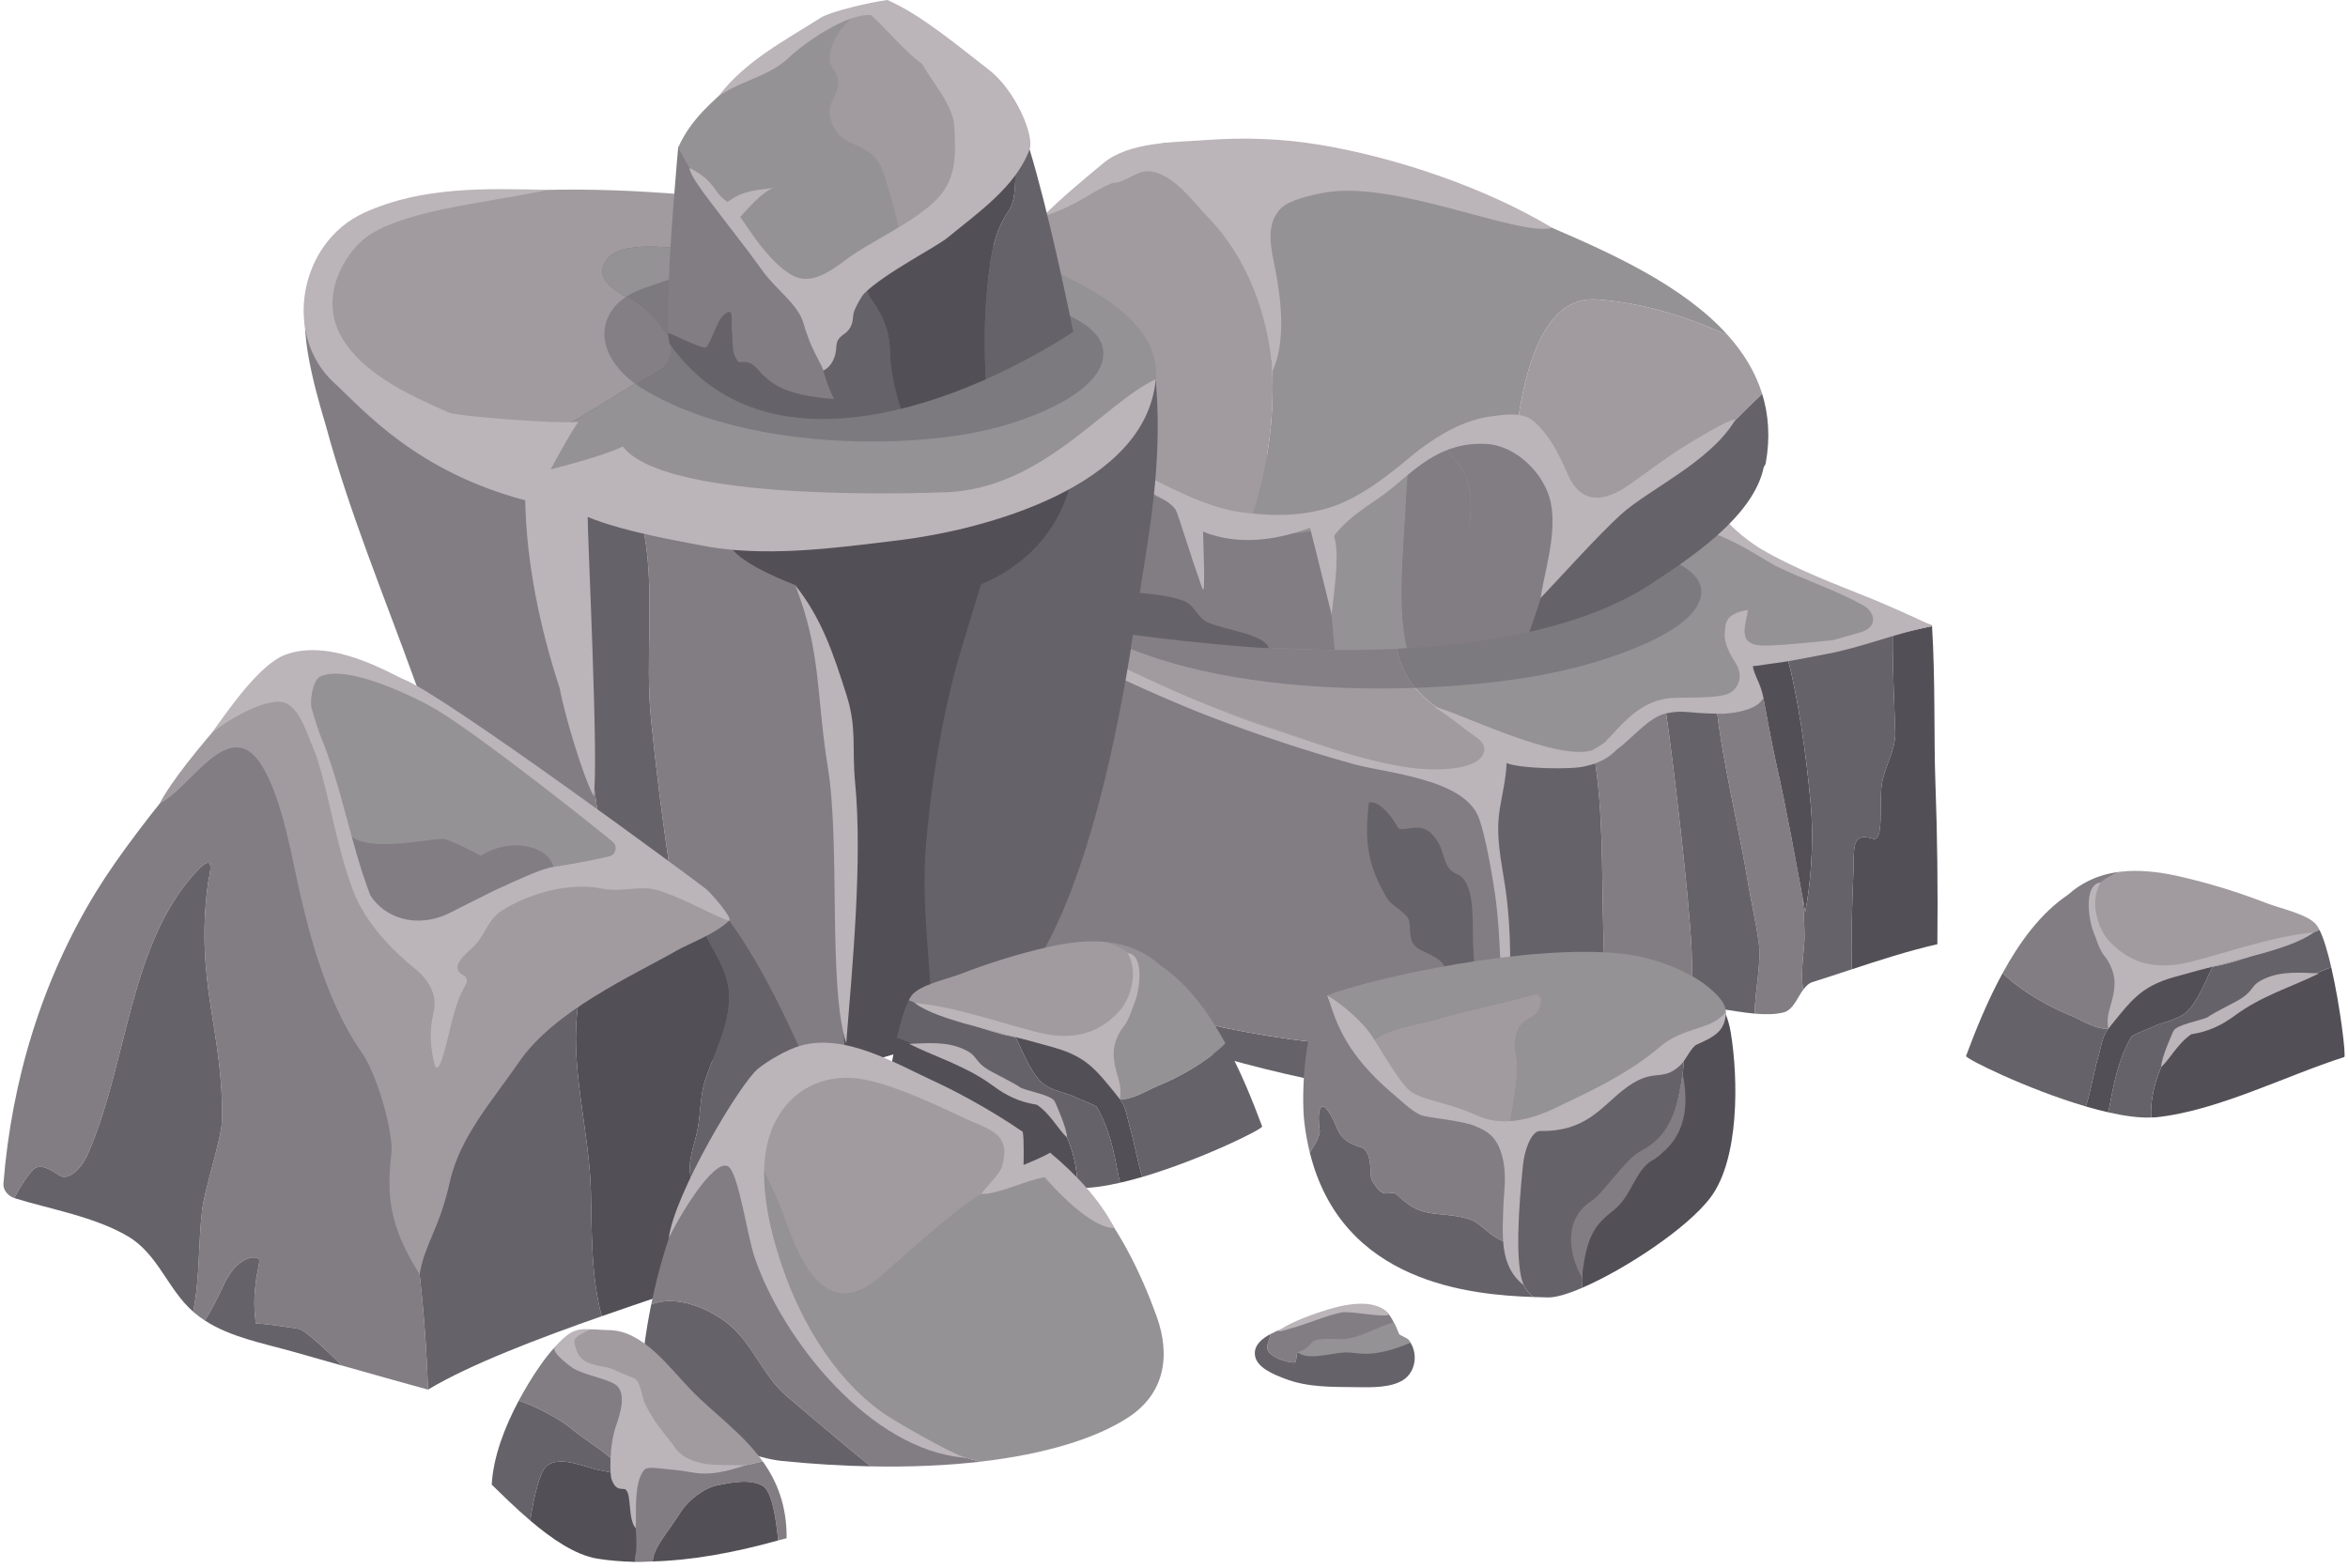 <svg width="259" height="173" viewBox="0 0 259 173" fill="none" xmlns="http://www.w3.org/2000/svg">
<path d="M186.599 104.961C186.38 99.329 184.52 83.629 183.762 78.558C182.754 78.677 181.935 79.001 180.819 79.839C178.996 81.207 177.714 82.683 175.838 83.336C176.858 89.5 176.679 96.079 176.843 102.301C176.96 106.777 177.087 111.252 177.21 115.727C180.211 114.296 184.795 111.301 186.538 111.116C186.628 109.025 186.671 106.856 186.599 104.961Z" fill="#827D83"/>
<path d="M199.051 103.31C199.03 101.93 198.959 100.562 198.866 99.199C197.979 94.372 196.91 88.503 195.958 84.383C195.475 82.296 194.546 77.188 194.511 77.016C194.511 77.016 194.25 76.722 193.874 76.296C192.279 77.195 190.875 77.793 189.354 78.135C189.992 84.013 192.036 92.476 192.803 97.307C193.163 99.573 193.722 101.823 194.012 104.098C194.291 106.291 193.574 109.476 193.547 111.843C194.694 111.946 195.795 111.952 196.759 111.702C197.787 111.432 198.231 110.122 198.906 109.204C198.54 107.27 199.071 104.618 199.051 103.31Z" fill="#827D83"/>
<path d="M195.958 84.383C197.004 88.914 198.196 95.578 199.128 100.622C199.634 98.091 200.128 93.402 199.758 89.028C199.256 83.098 198.236 76.487 197.212 72.771C195.508 73.116 194.135 73.326 193.319 73.291C193.354 74.783 192.934 75.615 194.032 76.21L193.874 76.296C194.25 76.722 194.511 77.016 194.511 77.016C194.546 77.188 195.475 82.296 195.958 84.383Z" fill="#534F56"/>
<path d="M194.012 104.097C193.722 101.823 193.163 99.573 192.803 97.307C192.036 92.476 189.992 84.013 189.354 78.135C188.219 78.389 187.019 78.509 185.612 78.493C184.89 78.484 184.3 78.493 183.762 78.557C184.52 83.629 186.38 99.329 186.599 104.961C186.671 106.856 186.628 109.025 186.538 111.116L186.64 111.1C188.695 111 191.223 111.633 193.547 111.843C193.574 109.476 194.291 106.291 194.012 104.097Z" fill="#656269"/>
<path d="M175.838 83.336C175.074 83.603 174.22 83.747 173.178 83.671C170.846 83.5 165.791 82.495 165.815 82.594C166.196 84.212 165.97 85.49 164.548 85.926C164.072 86.071 163.462 86.127 162.794 86.148C164.758 93.524 165.606 101.195 165.936 108.82C166.043 111.287 166.099 113.754 166.126 116.223C166.14 117.558 165.847 119.344 166.127 120.775C166.258 120.731 166.386 120.691 166.518 120.642C168.43 119.912 170.01 116.956 170.01 116.956C170.01 116.956 173.238 117.288 176.12 116.203C176.448 116.079 176.818 115.915 177.21 115.727C177.087 111.252 176.96 106.778 176.843 102.302C176.679 96.079 176.858 89.5 175.838 83.336Z" fill="#656269"/>
<path d="M204.427 96.591C204.563 93.624 204.12 91.783 206.586 92.541C207.824 92.923 207.28 88.92 207.552 86.696C207.794 84.719 209.122 82.808 209.058 80.82C208.942 77.228 208.755 73.647 208.779 70.053C204.612 71.031 200.339 72.136 197.212 72.771C198.236 76.487 199.256 83.097 199.758 89.028C200.128 93.401 199.634 98.091 199.128 100.621C199.043 100.164 198.955 99.68 198.866 99.199C198.959 100.561 199.03 101.929 199.051 103.309C199.071 104.617 198.54 107.269 198.906 109.204C199.19 108.817 199.511 108.493 199.94 108.359C201.379 107.905 202.816 107.429 204.259 106.955C204.194 103.644 204.291 99.577 204.427 96.591Z" fill="#656269"/>
<path d="M213.484 86.256C213.312 81.64 213.491 75.059 213.116 69.087C211.722 69.375 210.256 69.706 208.779 70.053C208.755 73.647 208.942 77.228 209.058 80.82C209.122 82.808 207.794 84.719 207.552 86.696C207.28 88.92 207.824 92.923 206.586 92.541C204.12 91.783 204.563 93.624 204.427 96.591C204.291 99.578 204.194 103.644 204.259 106.955C207.355 105.935 210.475 104.924 213.704 104.183C213.767 98.206 213.707 92.23 213.484 86.256Z" fill="#534F56"/>
<path d="M193.319 73.291C196.164 73.411 205.646 70.627 213.116 69.087L213.111 68.991C207.406 66.931 201.824 64.549 196.41 61.812C194.594 60.893 192.436 59.979 190.807 58.603C187.664 59.032 184.554 57.463 181.719 56.172C178.814 54.848 175.542 53.368 172.479 55.152C170.479 56.316 169.131 58.232 166.954 59.144C164.199 60.299 161.112 60.005 158.532 61.681C156.351 63.099 154.768 65.441 154.186 67.971C153.043 72.932 156.164 77.328 160.494 79.084C161.41 79.031 164.732 82.117 165.894 84.531C166.026 83.984 165.988 83.327 165.815 82.593C165.791 82.495 170.844 83.5 173.178 83.671C176.783 83.933 178.254 81.764 180.819 79.839C182.53 78.553 183.535 78.468 185.612 78.493C188.97 78.533 191.171 77.845 194.032 76.209C192.934 75.615 193.354 74.783 193.319 73.291Z" fill="#949294"/>
<path d="M160.494 79.084C156.164 77.328 153.043 72.932 154.186 67.971C154.768 65.441 156.351 63.099 158.532 61.681C161.112 60.005 164.199 60.299 166.954 59.144C169.131 58.232 170.479 56.316 172.479 55.152C175.542 53.368 178.814 54.848 181.719 56.172C184.554 57.463 187.664 59.032 190.807 58.603C190.347 58.215 189.922 57.797 189.567 57.325C187.715 54.86 190.099 52.339 189.062 49.791C187.81 46.715 183.496 46.767 180.766 46.803C174.375 46.885 167.98 47.213 161.608 47.704C149.256 48.655 136.958 50.316 124.797 52.683C118.858 53.839 112.923 55.112 107.069 56.645C104.447 57.333 102.224 58.257 100.739 60.063C99.686 64.133 108.661 67.653 111.348 68.997C115.71 71.18 120.238 73.047 124.797 74.773C133.271 77.98 149.143 83.505 157.778 86.239C158.73 86.108 159.854 86.128 160.95 86.148C162.327 86.172 163.659 86.197 164.548 85.925C165.326 85.687 165.735 85.191 165.894 84.531C164.732 82.117 161.41 79.031 160.494 79.084Z" fill="#A19BA0"/>
<path d="M158.932 114.712C158.53 113.405 157.955 112.32 156.6 111.819C156.448 111.763 156.291 111.72 156.132 111.685C156.027 114.671 155.947 117.656 155.894 120.64C158.772 120.723 161.042 121.345 163.375 121.256C161.015 119.629 159.8 117.529 158.932 114.712Z" fill="#656269"/>
<path d="M155.818 120.641L155.894 120.64C155.947 117.656 156.027 114.671 156.132 111.685C154.915 111.417 153.539 111.757 152.487 112.355C151.835 112.724 151.331 113.213 150.838 113.772C149.568 115.212 148.731 115.369 146.846 115.191C140.643 114.603 134.479 113.456 128.467 111.827C125.507 111.024 122.572 110.115 119.686 109.072C116.802 108.031 113.78 106.779 112.443 103.808C112.18 103.223 111.987 100.621 111.353 102.796C110.248 106.584 108.054 106.607 105.52 106.212C104.694 106.083 103.866 105.993 103.036 105.919C109.573 108.289 118.137 111.336 123.582 113.207C132.3 116.201 146.528 120.343 155.818 120.641Z" fill="#656269"/>
<path d="M166.126 116.223C166.099 113.753 166.043 111.287 165.936 108.82C165.606 101.195 164.758 93.524 162.794 86.148C161.219 86.197 159.286 86.032 157.778 86.239C149.143 83.505 133.271 77.98 124.797 74.773C120.949 73.316 117.129 71.745 113.406 69.983C113.205 70.533 113.106 71.055 113.275 71.447C113.702 72.437 113.938 74.443 114.655 75.109C115.158 75.576 115.144 76.616 114.388 76.164C113.479 75.704 113.029 76.3 112.758 77.163C112.368 78.404 111.33 79.32 110.556 80.412C108.999 82.612 108.675 84.744 108.41 87.376C107.983 91.611 106.085 95.272 104.087 98.964C103.876 99.353 103.343 99.215 103.209 98.849C101.934 95.373 101.207 91.556 101.513 87.901C102.069 81.283 100.347 75.98 100.355 75.561C100.358 75.353 100.671 75.304 100.721 75.512L100.799 75.868C102.298 72.581 103.946 69.379 105.733 66.233L105.745 66.213C102.83 64.548 100.135 62.397 100.739 60.063C100.054 60.895 99.511 61.897 99.184 63.183C97.541 69.645 97.067 76.617 96.091 83.213C95.362 88.151 94.462 97.495 93.903 102.476C93.557 102.44 97.595 103.945 103.036 105.919C103.866 105.993 104.694 106.083 105.52 106.212C108.054 106.607 110.248 106.584 111.353 102.796C111.987 100.621 112.18 103.223 112.443 103.808C113.78 106.779 116.802 108.031 119.686 109.072C122.572 110.115 125.507 111.024 128.467 111.827C134.479 113.456 140.643 114.603 146.846 115.191C148.731 115.369 149.568 115.212 150.838 113.772C151.331 113.213 151.835 112.724 152.487 112.355C153.539 111.757 154.915 111.417 156.132 111.685C156.291 111.72 156.448 111.763 156.6 111.819C157.955 112.32 158.53 113.405 158.932 114.712C159.8 117.529 161.015 119.629 163.375 121.256C164.271 121.223 165.175 121.092 166.127 120.775C165.847 119.344 166.14 117.557 166.126 116.223Z" fill="#827D83"/>
<path d="M100.355 75.561C100.347 75.98 102.069 81.283 101.513 87.901C101.207 91.556 101.934 95.373 103.209 98.849C103.343 99.215 103.877 99.353 104.087 98.964C106.085 95.272 107.983 91.611 108.41 87.376C108.675 84.744 108.999 82.612 110.556 80.412C111.33 79.32 112.368 78.404 112.758 77.163C113.029 76.3 113.479 75.704 114.388 76.164C115.144 76.616 115.158 75.576 114.655 75.109C113.938 74.443 113.703 72.437 113.275 71.447C113.106 71.055 113.205 70.533 113.406 69.983C112.719 69.657 112.028 69.337 111.348 68.997C110.202 68.424 107.913 67.452 105.745 66.213L105.733 66.233C103.946 69.379 100.358 75.353 100.355 75.561Z" fill="#656269"/>
<path d="M206.571 66.112C202.414 64.435 198.131 62.844 194.283 60.592C193.268 59.999 190.631 58.091 189.966 56.7C189.488 55.703 189.411 54.829 189.583 53.723C189.832 52.119 189.899 50.328 189.062 49.791C189.343 51.95 187.078 54.951 186.398 56.204C186.144 56.672 186.288 57.731 189.71 59.113C192.224 60.129 194.958 61.976 195.766 62.385C199.059 64.051 202.454 65.036 205.663 66.885C206.628 67.441 207.482 69.22 204.936 69.858C204.548 69.955 202.49 70.576 202.095 70.643C199.692 70.875 197.292 71.149 194.907 71.232C191.418 71.352 192.572 69.087 192.819 67.297C190.228 67.717 190.33 68.805 190.251 69.94C190.178 70.991 190.812 72.151 191.464 73.193C192.436 74.749 191.592 76.113 190.703 76.516C189.354 77.127 185.492 76.912 184.25 77.025C181.207 77.301 179.308 79.463 177.799 81.084C177.538 81.343 177.287 81.613 177.043 81.897C176.594 82.227 176.126 82.517 175.643 82.775C171.663 84.087 160.302 78.3 158.162 77.976C159.86 78.996 161.322 80.3 162.794 81.305C164.235 82.289 163.656 83.217 163.407 83.529C162.07 85.201 157.336 84.983 155.398 84.693C149.867 83.869 144.612 81.827 139.292 80.056C128.783 76.56 119.234 71.183 109.157 66.516C108.042 66 104.831 63.845 104.243 63.076C103.001 61.452 103.955 58.517 106.005 56.947C105.133 57.023 103.548 57.653 103.114 57.883C102.107 58.413 100.654 59.656 100.535 60.323C100.332 61.46 101.164 62.844 101.955 63.687C102.09 63.829 102.456 64.225 102.702 64.548C103.219 65.22 103.17 66.336 103.065 66.993C102.662 69.508 102.234 70.076 101.367 72.609C101.053 73.524 100.355 75.561 100.355 75.561C103.381 73.388 105.278 70.099 106.015 67.939C106.09 67.719 106.445 66.869 107.05 67.129C110.874 68.769 125.39 75.992 133.491 79.08C138.672 81.055 143.931 82.816 149.274 84.303C152.964 85.329 161.49 85.896 163.126 90.24C163.864 92.199 164.604 96.568 164.904 98.613C165.64 103.629 165.403 109.184 166.096 114.187C166.722 109.204 166.798 102.907 166.022 97.764C165.564 94.739 164.96 92.301 165.439 89.232C165.666 87.769 166.127 85.959 166.19 84.191C167.462 84.808 173.587 84.975 174.974 84.515C176.255 84.248 177.426 83.669 178.367 82.685C180.06 81.487 181.84 79.131 183.786 78.719C185.271 78.405 185.942 78.556 187.35 78.667C187.819 78.704 189.746 78.779 190.158 78.753C191.732 78.655 193.89 78.237 194.511 77.016C194.304 75.548 193.35 74.24 193.37 73.492C193.999 73.476 194.512 73.331 195.832 73.169C197.55 72.96 199.958 72.443 201.447 72.169C205.306 71.46 209.263 69.828 213.116 69.087C211.583 68.219 207.024 66.295 206.571 66.112Z" fill="#BBB4B8"/>
<path d="M162.478 103.395C162.431 101.361 162.651 97.229 160.72 96.455C158.819 95.693 159.68 93.521 157.731 91.836C156.372 90.659 154.599 91.96 154.199 91.292C153.203 89.628 152.052 88.348 150.998 88.551C150.495 92.795 150.824 95.521 153.059 99.196C153.435 99.813 154.903 100.643 155.286 101.256C155.846 102.153 155.014 103.973 156.648 104.789C158.675 105.8 159.544 105.975 159.635 108.14C159.739 110.652 160.178 114.187 162.794 114.187C163.232 114.187 161.899 111.685 162.332 109.204C162.803 106.515 162.539 106.116 162.478 103.395Z" fill="#656269"/>
<path d="M156.12 75.899C154.774 74.265 153.947 72.237 153.948 70.024C153.948 69.355 154.024 68.668 154.186 67.971C154.768 65.441 156.351 63.099 158.532 61.681C161.112 60.005 164.199 60.299 166.954 59.144C167.282 59.007 167.591 58.847 167.886 58.671C168.896 58.757 170.011 58.86 171.183 58.988C170.943 61.593 170.167 64.213 169.947 65.98C171.5 64.335 173.818 61.791 175.919 59.613C182.552 60.675 188.954 62.629 187.446 66.38C186.182 69.523 179.9 71.839 176.239 72.968C170.794 74.647 164.814 75.413 158.998 75.763C158.056 75.82 157.095 75.865 156.12 75.899Z" fill="#7D7A7F"/>
<path d="M152.21 75.967C142.85 75.967 132.66 74.802 124.746 71.607C124.849 70.974 124.943 70.384 125.028 69.843C127.36 70.239 129.75 70.513 132.123 70.792C134.979 71.127 140.575 71.665 147.234 71.718C147.126 70.409 147.006 69.103 146.88 67.796C147.358 63.943 147.711 60.872 147.155 59.139C147.674 58.424 148.322 57.783 149.01 57.202C154.082 57.431 159.082 57.915 163.703 58.336C164.544 58.413 166.039 58.512 167.886 58.671C167.591 58.847 167.282 59.007 166.954 59.144C164.199 60.299 161.112 60.005 158.532 61.681C156.351 63.099 154.768 65.442 154.186 67.971C154.024 68.668 153.948 69.355 153.948 70.024C153.947 72.237 154.774 74.266 156.12 75.899C154.839 75.943 153.534 75.967 152.21 75.967ZM142.679 58.837C143.299 58.661 143.91 58.46 144.507 58.237C144.538 58.355 144.568 58.479 144.602 58.611C143.991 58.727 143.352 58.803 142.679 58.837Z" fill="#847F85"/>
<path d="M167.312 47.438C168.956 48.425 169.966 50.163 171.166 51.938C177.984 62.026 188.144 49.292 194.382 43.465C193.63 41.028 192.284 38.875 190.558 36.952C185.982 34.935 181.251 33.4 176.102 33.038C170.236 32.623 168.118 40.853 167.312 47.438Z" fill="#A19BA0"/>
<path d="M140.115 37.96C139.496 32.388 137.879 26.337 134.08 22.051C131.248 18.855 127.769 17.728 124.069 17.617C117.668 21.128 109.136 28.5 104.209 34.237C103.228 35.38 102.633 36.694 102.313 38.095C109.723 44.18 117.503 49.685 126.095 54.035C129.714 55.868 133.572 57.602 137.596 58.4C139.972 51.91 140.884 44.896 140.115 37.96Z" fill="#A19BA0"/>
<path d="M171.226 25.143C157.684 19.296 143.283 14.955 128.387 15.791C127.142 16.099 125.671 16.74 124.069 17.618C127.769 17.728 131.248 18.855 134.08 22.051C137.879 26.338 139.496 32.388 140.115 37.96C140.884 44.896 139.972 51.91 137.596 58.4C138.735 58.626 139.887 58.782 141.052 58.838C147.526 59.151 151.056 55.896 155.199 51.468C157.651 48.847 160.859 46.32 164.686 46.624C165.734 46.707 166.584 47 167.312 47.438C168.118 40.854 170.236 32.623 176.102 33.038C181.251 33.4 185.982 34.935 190.558 36.952C185.643 31.48 177.616 27.903 171.226 25.143Z" fill="#949294"/>
<path d="M145.739 58.344C144.344 58.736 142.81 58.923 141.052 58.837C135.774 58.581 130.739 56.387 126.095 54.035C117.502 49.685 109.723 44.18 102.313 38.095C101.601 41.22 102.267 44.783 103.108 47.865C104.211 51.903 105.484 55.995 107.602 59.632C112.833 68.612 122.617 69.676 132.123 70.792C134.979 71.127 140.575 71.665 147.234 71.718C147.047 69.459 146.823 67.2 146.603 64.945C146.402 62.895 146.58 60.283 145.739 58.344Z" fill="#827D83"/>
<path d="M154.967 57.344C155.062 55.396 155.146 53.335 155.368 51.291L155.199 51.468C152.18 54.695 149.482 57.289 145.739 58.344C146.58 60.283 146.402 62.895 146.603 64.945C146.823 67.2 147.047 69.459 147.234 71.718C149.768 71.738 152.46 71.681 155.211 71.522L155.163 71.335C154.198 66.892 154.75 61.839 154.967 57.344Z" fill="#949294"/>
<path d="M194.382 43.465C188.858 48.625 180.259 59.191 173.627 54.535C173.214 55.767 172.807 57 172.392 58.231C171.126 61.996 170.051 65.945 168.686 69.724C173.728 68.585 178.474 66.865 182.322 64.3C186.242 61.687 193.426 57.065 194.551 51.548C194.666 51.401 194.75 51.237 194.78 51.063C195.278 48.259 195.083 45.741 194.382 43.465Z" fill="#656269"/>
<path d="M161.788 61.54C161.888 59.446 162.327 57.24 162.219 55.156C162.074 52.304 160.976 51.228 159.428 49.505L159.35 49.527C158.699 49.714 158.3 49.157 158.354 48.645C157.266 49.42 156.268 50.346 155.368 51.291C155.146 53.335 155.062 55.396 154.967 57.344C154.75 61.839 154.198 66.892 155.163 71.335L155.211 71.522C157.282 71.401 159.387 71.216 161.488 70.956C161.088 67.966 161.663 64.218 161.788 61.54Z" fill="#827D83"/>
<path d="M170.923 53.767C171.475 55.311 171.922 57.017 172.214 58.785C172.274 58.601 172.331 58.413 172.392 58.231C172.807 57 173.214 55.767 173.627 54.535C172.771 53.933 171.946 53.091 171.166 51.937C169.435 49.377 168.106 46.895 164.686 46.624C163.019 46.492 161.471 46.899 160.051 47.615C165.292 46.219 168.943 48.236 170.923 53.767Z" fill="#827D83"/>
<path d="M172.214 58.785C171.922 57.017 171.475 55.311 170.923 53.767C168.943 48.236 165.292 46.219 160.051 47.615C159.463 47.911 158.898 48.259 158.354 48.645C158.3 49.157 158.699 49.713 159.35 49.527L159.428 49.505C160.976 51.228 162.074 52.304 162.219 55.156C162.327 57.24 161.888 59.445 161.788 61.54C161.663 64.217 161.088 67.965 161.488 70.956C163.911 70.656 166.33 70.256 168.686 69.724C169.984 66.129 171.026 62.384 172.214 58.785Z" fill="#827D83"/>
<path d="M183.731 50.628C182.319 51.581 180.972 52.624 179.57 53.588C177.235 55.192 174.774 55.719 173.247 52.98C172.76 52.107 171.414 48.2 169.004 46.353C167.839 45.46 165.948 45.747 164.523 45.932C161.59 46.312 158.91 47.865 156.58 49.602C155.186 50.64 151.138 54.487 147.006 55.892C142.874 57.297 138.663 56.735 136.871 56.511C133.172 56.051 128.49 53.581 124.592 51.483C120.452 49.254 117.409 46.477 116.188 45.927C113.997 44.94 107.448 42.339 104.503 39.398C102.844 37.742 103.747 34.837 103.735 34.849C101.592 37.16 101.478 39.371 104.459 42.076C107.743 45.055 112.061 46.676 114.347 48.55C115.702 49.659 117.291 52.244 119.634 53.145C121.432 53.837 124.57 53.602 125.981 53.967C126.33 54.225 126.696 54.367 127.142 54.411C128.195 54.98 129.345 55.645 129.691 56.263C129.976 56.773 131.454 61.684 132.208 63.707C132.335 64.127 132.478 64.549 132.652 64.979C133.011 65.859 132.702 59.666 132.708 58.64C133.164 58.879 133.732 59.031 134.195 59.154C137.607 60.059 141.246 59.448 144.507 58.237C145.186 60.884 146.875 67.8 146.88 67.796C147.358 63.943 147.711 60.872 147.155 59.139C148.707 57.003 151.398 55.517 152.928 54.351C155.739 52.207 158.65 48.654 164.019 48.992C167.295 49.199 170.419 52.327 171.06 55.463C171.782 58.984 170.27 63.396 169.947 65.98C172.252 63.539 176.234 59.124 178.706 56.855C181.84 53.977 188.495 51.084 191.359 46.428C191.919 45.519 185.302 49.401 183.731 50.628Z" fill="#BBB4B8"/>
<path d="M133.228 68.674C132.025 68.14 131.813 66.766 130.601 66.314C128.792 65.639 126.891 65.549 124.994 65.34C123.225 65.145 123.219 63.984 122.709 63.175C121.589 61.395 120.234 59.327 118.444 59.322C117.782 59.319 117.553 60.099 117.944 60.551C118.861 61.615 120.49 64.817 119.024 64.807C118.297 64.802 116.553 63.396 115.91 63.239C114.067 62.65 110.914 62.301 107.549 57.472C106.573 56.072 105.838 52.959 104.295 51.907C105.458 55.396 106.205 57.526 107.267 59.359C107.56 60.088 107.953 60.773 108.565 61.349C109.803 63.023 111.696 64.73 113.541 65.877C117.891 68.587 120.363 69.082 121.529 69.416C124.191 70.18 137.154 71.467 139.994 71.512C139.322 69.913 135.218 69.555 133.228 68.674Z" fill="#656269"/>
<path d="M171.226 25.143C163.884 20.717 154.003 17.371 145.536 15.969C141.506 15.303 137.332 15.141 133.262 15.44C129.607 15.708 124.576 15.612 121.695 18.012C119.88 19.525 117.172 21.731 115.012 23.911C119.125 22.571 120.225 21.169 122.762 20.175C124.043 20.22 125.349 18.82 126.692 18.893C129.346 19.037 131.512 22.183 133.219 23.935C137.584 28.416 139.871 34.713 140.371 40.939C141.799 37.848 141.372 33.351 140.728 30.001C140.286 27.696 139.422 24.765 141.367 22.927C142.294 22.051 144.574 21.556 145.812 21.305C153.683 19.711 167.468 26.164 171.226 25.143Z" fill="#BBB4B8"/>
<path d="M178.146 130.604C179.399 128.626 183.368 128.51 183.904 126.071C184.562 123.09 185.752 119.966 185.799 115.722C182.327 117.824 177.739 119.938 175.128 121.256C171.568 123.055 167.835 123.727 167.232 128.052C166.871 130.639 166.879 133.238 166.756 135.844C166.68 137.454 167.434 141.552 168.824 142.844L169.151 143.111C169.74 143.131 170.282 143.146 170.751 143.158C171.595 143.18 172.935 142.78 174.522 142.098C174.17 137.646 176.655 132.956 178.146 130.604Z" fill="#656269"/>
<path d="M188.708 132.093C191.852 127.872 191.767 119.097 190.914 113.92C190.783 113.128 190.578 112.433 190.324 111.815C189.89 112.959 188.086 114.337 185.799 115.721C185.752 119.965 184.562 123.089 183.904 126.071C183.368 128.509 179.399 128.625 178.146 130.604C176.655 132.956 174.17 137.645 174.522 142.097C179.246 140.063 186.163 135.511 188.708 132.093Z" fill="#534F56"/>
<path d="M185.863 107.323C182.1 105.582 177.186 105.285 172.882 105.372C170.97 105.335 169.05 105.447 167.204 105.579C161.266 106 152.127 108.241 146.392 109.837C143.818 112.431 143.528 120.768 143.868 123.748C144.007 124.968 144.218 126.103 144.482 127.172C144.954 126.423 145.476 125.691 145.582 124.851C145.244 122.49 145.659 121.448 146.432 122.495C147.83 124.382 147.227 125.76 150.096 126.572C151.45 126.956 151.076 129.752 151.284 130.135C152.774 132.877 153.255 130.936 154.263 131.956C156.978 134.703 158.967 133.483 162.288 134.603C163.411 134.981 164.886 137.103 166.82 137.163C166.763 136.646 166.739 136.187 166.756 135.844C166.879 133.238 166.871 130.639 167.232 128.052C167.835 123.727 171.568 123.055 175.128 121.256C179.458 119.07 189.228 114.696 190.324 111.815C189.143 108.928 186.879 107.794 185.863 107.323Z" fill="#827D83"/>
<path d="M154.263 131.956C153.255 130.936 152.774 132.877 151.284 130.135C151.076 129.752 151.45 126.956 150.096 126.572C147.227 125.76 147.83 124.382 146.432 122.495C145.659 121.448 145.244 122.49 145.582 124.851C145.476 125.691 144.954 126.423 144.482 127.172C148.039 141.616 162.275 142.878 169.151 143.111L168.824 142.844C167.73 141.828 167.032 139.075 166.82 137.163C164.886 137.103 163.411 134.981 162.288 134.603C158.967 133.483 156.978 134.703 154.263 131.956Z" fill="#656269"/>
<path d="M189.436 109.838C187.003 107.23 182.416 105.632 179.086 105.246C168.759 104.051 151.119 107.963 146.392 109.838C147.374 112.338 148.734 114.63 150.383 116.627C150.358 116.266 150.395 115.892 150.528 115.503C150.66 115.123 151.076 114.818 151.482 114.808C153.287 113.416 156.171 113.13 158.246 112.524C161.883 111.46 165.612 110.76 169.236 109.728C169.739 109.584 170.091 110.05 170.015 110.507C169.844 111.536 169.522 111.959 168.58 112.443C168.016 112.732 166.751 113.588 167.247 116.484C167.703 119.147 166.618 122.478 166.582 124.364C171.536 124.084 179.106 120.698 185.247 115.368C185.714 114.962 188.048 114.23 188.515 113.92C190.324 112.72 191.143 111.668 189.436 109.838Z" fill="#949294"/>
<path d="M167.247 116.484C166.751 113.588 168.016 112.732 168.58 112.443C169.522 111.959 169.844 111.536 170.015 110.507C170.091 110.049 169.739 109.584 169.236 109.728C165.612 110.76 161.883 111.46 158.246 112.524C156.171 113.129 153.287 113.416 151.482 114.808C151.076 114.817 150.66 115.123 150.528 115.503C150.395 115.892 150.358 116.265 150.383 116.627C154.255 121.316 159.748 124.345 165.851 124.391C166.086 124.392 166.334 124.379 166.582 124.364C166.618 122.477 167.703 119.147 167.247 116.484Z" fill="#A19BA0"/>
<path d="M183.012 115.575C179.203 118.872 173.342 121.356 171.968 122.055C168.383 123.882 165.367 124.174 162.978 123.103C159.282 121.448 156.47 121.394 155.256 120.124C153.851 118.656 151.644 114.652 151.008 113.838C150.308 112.939 148.48 111.03 146.392 109.838C147.244 111.883 147.699 115.722 153.822 120.842C154.716 121.59 156.246 123.13 157.299 123.174C157.86 123.347 161.459 123.692 162.722 124.254C163.559 124.627 164.692 125.015 165.388 126.652C166.342 128.895 165.895 131.468 165.859 132.479C165.726 136.359 165.35 139.65 168.075 141.807C167.064 139.482 167.535 133.047 167.998 128.523C168.162 126.91 168.916 124.766 169.899 124.788C174.762 124.903 176.56 122.274 178.918 120.374C182.414 117.554 183.136 119.546 185.3 117.59C186.003 116.954 186.532 115.53 187.191 115.243C189.383 114.292 190.31 113.63 190.39 111.623C188.804 113.755 185.784 113.175 183.012 115.575Z" fill="#BBB4B8"/>
<path d="M185.607 118.467C185.059 122.044 184.391 125.225 181.068 126.956C179.203 127.928 176.932 131.624 175.526 132.535C172.283 134.632 173.163 138.657 174.495 140.952C175.03 136.092 176.067 135.08 178.007 133.528C180.076 131.873 180.238 129.251 182.392 127.901C186.142 125.553 186.28 121.779 185.607 118.467Z" fill="#827D83"/>
<path d="M127.386 40.785C126.814 35.155 108.428 29.891 102.062 28.148C94.942 26.199 87.689 24.571 80.347 23.735C73.247 22.927 66.067 22.791 58.954 23.524C52.297 24.211 44.141 25.36 38.247 28.804C36.134 30.039 34.768 31.649 34.005 33.429C38.474 46.861 54.252 51.468 67.21 54.661C79.86 57.777 93.456 60.772 106.018 56.855C108.204 55.759 114.876 53.229 117.116 52.408C118.923 56.864 112.368 60.671 110.331 61.976C101.929 67.359 101.424 78.143 100.871 87.164C100.513 92.993 99.344 98.664 98.891 104.469C98.586 108.377 98.461 112.307 98.349 116.233C103.847 114.644 109.086 112.356 111.561 109.811C120.107 101.021 123.996 76.559 125.22 68.6C126.769 58.527 128.416 50.921 127.386 40.785Z" fill="#656269"/>
<path d="M113.76 28.76C112.192 28.064 110.594 27.468 108.979 26.931C108.495 28.039 107.53 28.956 106.244 29.548C99.203 32.794 89.794 29.962 82.665 28.688C79.915 28.196 69.324 25.771 67.094 28.45C64.802 31.2 69.231 32.578 70.794 33.901C71.991 34.915 72.754 35.797 73.574 37.127C74.332 38.356 73.86 40.14 72.601 40.839C67.514 43.666 62.658 47.37 57.145 49.318C56.478 49.863 55.798 50.391 55.12 50.924C66.345 55.139 79.17 56.787 90.314 56.861C98.195 56.913 106.654 56.373 114.122 53.636C119.154 51.794 126.893 47.912 127.483 41.835C128.146 35.01 118.897 31.041 113.76 28.76Z" fill="#949294"/>
<path d="M72.601 40.839C73.86 40.14 74.332 38.356 73.574 37.127C72.754 35.797 71.991 34.915 70.794 33.901C69.231 32.577 64.802 31.2 67.094 28.449C69.324 25.771 79.915 28.196 82.665 28.688C89.794 29.961 99.203 32.793 106.244 29.548C107.53 28.956 108.495 28.039 108.979 26.931C103.255 25.027 97.275 24.013 91.283 23.229C80.831 21.86 70.192 20.649 59.636 20.971C52.965 21.173 40.528 20.737 37.363 28.117C37.274 28.324 37.22 28.529 37.168 28.732C36.82 29.297 36.519 29.919 36.283 30.601C34.324 36.249 37.831 41.239 42.318 44.363C46.158 47.037 50.507 49.192 55.12 50.924C55.798 50.391 56.478 49.863 57.145 49.317C62.658 47.369 67.514 43.665 72.601 40.839Z" fill="#A19BA0"/>
<path d="M61.286 56.962C61.079 55.666 61.585 54.017 62.972 53.575C51.005 50.377 37.996 45.425 34.005 33.429C32.635 36.621 35.648 45.87 35.962 47.032C38.535 56.545 42.44 65.925 45.722 75.037C49.431 85.332 56.501 99.501 62.305 108.973C65.049 110.795 67.902 112.415 70.684 113.781C69.102 109.095 68.015 104.467 67.485 100.831C65.637 88.133 63.317 69.632 61.286 56.962Z" fill="#827D83"/>
<path d="M117.116 52.41C114.876 53.23 108.204 55.759 106.018 56.855C94.132 60.562 81.321 58.08 69.261 55.161C70.179 56.136 70.818 57.476 71.106 59.143C72.218 65.56 71.155 72.684 71.8 79.234C72.817 89.539 74.999 105.436 77.954 116.823C81.359 117.983 84.337 118.583 86.421 118.458C89.806 118.256 94.153 117.448 98.349 116.234C98.461 112.307 98.586 108.378 98.891 104.47C99.344 98.664 100.513 92.993 100.871 87.164C101.424 78.143 101.929 67.359 110.331 61.976C112.368 60.671 118.923 56.864 117.116 52.41Z" fill="#827D83"/>
<path d="M69.261 55.161C67.852 53.665 65.779 53.04 63.261 53.484L62.972 53.575C64.405 53.957 65.825 54.32 67.21 54.661C67.891 54.828 68.575 54.995 69.261 55.161Z" fill="#656269"/>
<path d="M71.106 59.143C70.818 57.476 70.179 56.136 69.261 55.161C68.575 54.995 67.891 54.828 67.21 54.661C65.825 54.32 64.405 53.957 62.972 53.575C61.585 54.017 61.079 55.665 61.286 56.961C63.317 69.632 65.637 88.133 67.485 100.831C68.015 104.467 69.102 109.095 70.684 113.781C73.213 115.023 75.678 116.047 77.954 116.823C74.999 105.436 72.817 89.539 71.8 79.233C71.155 72.684 72.218 65.56 71.106 59.143Z" fill="#656269"/>
<path d="M115.704 52.337C111.573 57.115 106.851 58.976 100.49 58.864C97.827 58.817 95.108 58.633 92.388 58.416L92.192 58.121C90.568 55.823 87.592 56.285 86.209 57.904C85.196 57.819 84.181 57.732 83.181 57.661C81.21 57.521 75.824 59.885 87.711 64.552C92.329 73.453 93.742 84.173 93.344 94.148C93.029 102.049 92.545 109.711 93.344 117.476C97.474 116.936 100.188 115.824 102.807 114.76C102.915 107.507 101.523 100.512 102.133 93.287C102.627 87.449 103.501 81.636 104.867 75.937C105.715 72.401 106.819 69.145 108.195 64.492C113.063 62.429 116.658 58.704 117.997 53.672C118.333 52.413 116.632 51.263 115.704 52.337Z" fill="#534F56"/>
<path d="M104.184 54.325C97.561 54.541 73.115 55.04 68.703 49.265C66.556 50.339 60.751 51.788 60.751 51.788C60.751 51.788 62.215 48.957 63.776 46.545C61.24 46.796 50.404 45.913 49.546 45.535C45.442 43.716 40.831 41.664 38.204 38.025C34.885 33.429 37.694 28.661 39.766 26.703C43.44 23.232 53.723 22.408 60.458 20.949C53.723 20.804 46.589 20.537 40.156 23.483C32.959 26.777 31.191 37.017 36.838 42.223C40.122 45.249 45.817 51.983 57.932 55.204C58.068 62.176 59.566 69.289 61.734 75.933C62.252 78.772 64.232 85.472 65.484 87.852C66.07 84.636 64.799 58.976 64.825 57.039C68.852 58.717 75.447 59.788 77.014 60.115C84.093 61.595 92.076 60.472 99.169 59.608C108.534 58.467 126.46 53.729 127.483 41.835C121.558 44.663 114.978 53.972 104.184 54.325Z" fill="#BBB4B8"/>
<path d="M94.329 86.388C93.946 82.431 94.561 80.367 93.344 76.579C91.907 72.105 90.68 68.308 87.711 64.552C90.62 71.929 90.03 76.789 91.319 84.693C92.702 93.176 91.319 108.788 93.344 115.117C94.034 106.592 95.149 94.852 94.329 86.388Z" fill="#BBB4B8"/>
<path d="M6.581 129.714C7.335 130.222 8.8 129.38 9.729 127.25C14.074 117.286 14.264 104.09 21.672 96.164C23.965 93.712 23.059 96.571 22.922 97.616C21.49 108.55 24.722 114.002 24.478 123.734C24.43 125.646 22.562 131.224 22.294 133.524C21.853 137.308 22.064 141.02 21.306 144.728L21.372 144.794C21.756 145.124 22.162 145.422 22.583 145.696C23.131 144.902 23.813 143.628 24.77 141.6C26.339 138.279 28.795 138.434 28.605 139.215C28.512 139.803 28.403 140.402 28.279 141C28.022 142.891 27.969 144.148 28.222 146.06C28.909 145.978 32.179 146.502 32.961 146.626C33.554 146.719 35.882 148.823 37.702 150.667C40.868 151.564 44.035 152.459 47.209 153.33C46.79 140.291 44.781 127.362 41.046 114.847C37.39 102.592 30.345 89.49 32.269 72.28C26.415 77.89 15.484 90.419 10.584 98.423C4.611 108.182 1.288 119.232 0.377 130.603C0.319 131.328 0.921 131.979 1.571 132.192C2.235 130.906 2.994 129.756 3.656 129.078C4.373 128.342 5.476 128.97 6.581 129.714Z" fill="#827D83"/>
<path d="M32.961 146.625C32.179 146.501 28.909 145.977 28.222 146.06C27.969 144.148 28.022 142.891 28.279 141C28.403 140.401 28.512 139.803 28.605 139.215C28.795 138.433 26.339 138.279 24.77 141.6C23.813 143.628 23.131 144.901 22.583 145.696C25.455 147.563 29.096 148.232 32.32 149.141C34.114 149.648 35.908 150.157 37.702 150.667C35.882 148.823 33.554 146.719 32.961 146.625Z" fill="#656269"/>
<path d="M14.098 136.408C17.446 138.376 18.483 142.253 21.306 144.728C22.064 141.02 21.853 137.308 22.294 133.524C22.562 131.224 24.43 125.645 24.478 123.733C24.722 114.001 21.49 108.549 22.922 97.616C23.059 96.571 23.965 93.712 21.672 96.164C14.264 104.089 14.074 117.285 9.729 127.249C8.8 129.38 7.335 130.221 6.581 129.713C5.476 128.969 4.373 128.341 3.656 129.077C2.994 129.756 2.235 130.905 1.571 132.192L1.597 132.204C5.631 133.447 10.434 134.253 14.098 136.408Z" fill="#656269"/>
<path d="M61.142 111.473C63.529 109.732 66.083 108.265 68.749 107.007C71.998 105.473 76.513 102.863 78.995 99.724L78.735 99.391C69.103 91.505 57.485 83.639 51.188 79.815C46.254 76.819 38.414 71.631 32.436 72.118L32.269 72.28C30.345 89.49 37.39 102.592 41.046 114.847C42.903 121.068 44.331 127.391 45.351 133.779C47.588 129.016 50.456 123.808 51.956 121.42C54.372 117.577 57.47 114.153 61.142 111.473Z" fill="#949294"/>
<path d="M60.094 94.234C58.08 92.754 54.993 93.115 53.014 94.442C52.554 94.135 49.552 92.597 48.905 92.571C47.042 92.496 40.142 94.343 38.188 91.776C36.773 89.918 36.35 90.252 36.674 92.561C37.359 97.448 38.852 100.935 42.268 104.48C43.035 105.275 44.335 104.267 45.349 103.778C49.756 101.652 55.071 97.694 60.345 97.918C62.016 96.468 60.71 94.687 60.094 94.234Z" fill="#827D83"/>
<path d="M90.38 120.598C87.355 113.686 83.834 105.57 78.995 99.724C78.432 100.436 77.755 101.116 77.021 101.767C77.145 101.842 77.255 101.946 77.31 102.076C78.48 104.871 80.514 107.031 80.433 110.218C80.354 113.331 78.808 116.175 77.826 119.052C77.205 120.874 77.311 122.748 76.95 124.612C76.567 126.578 75.81 127.919 76.206 130.014C76.767 132.987 77.847 137.519 79.221 140.888C83.284 139.454 87.274 137.686 90.287 134.724C94.635 130.45 92.522 125.491 90.38 120.598Z" fill="#656269"/>
<path d="M63.821 110.604C63.504 110.586 63.232 110.28 63.32 109.998C62.581 110.47 61.852 110.956 61.142 111.474C57.47 114.154 54.372 117.578 51.956 121.42C50.456 123.808 47.588 129.016 45.351 133.779C46.383 140.243 46.998 146.772 47.209 153.33H47.21C51.84 150.539 59.57 147.612 66.374 145.231C65.184 140.774 65.293 136.086 65.177 131.416C65.008 124.664 62.725 117.346 63.821 110.604Z" fill="#656269"/>
<path d="M77.021 101.767C76.826 101.652 76.59 101.63 76.41 101.839C74.711 103.82 71.766 104.506 69.52 105.71C67.365 106.866 65.371 108.25 63.469 109.782L63.32 109.998C65.063 108.884 66.876 107.891 68.749 107.007C71.261 105.822 74.52 103.987 77.021 101.767Z" fill="#534F56"/>
<path d="M76.949 124.612C77.311 122.748 77.205 120.873 77.826 119.052C78.808 116.175 80.354 113.331 80.433 110.217C80.514 107.031 78.48 104.871 77.31 102.076C77.255 101.945 77.145 101.841 77.021 101.767C74.52 103.987 71.261 105.821 68.749 107.007C66.876 107.891 65.063 108.884 63.32 109.997C63.232 110.28 63.504 110.585 63.821 110.604C62.725 117.345 65.008 124.664 65.177 131.416C65.293 136.085 65.184 140.773 66.374 145.231C68.662 144.429 70.845 143.689 72.771 143.037C74.85 142.333 77.046 141.656 79.221 140.888C77.847 137.519 76.767 132.987 76.206 130.013C75.81 127.919 76.567 126.577 76.949 124.612Z" fill="#534F56"/>
<path d="M73.602 95.325C70.94 95.308 68.297 94.963 65.644 95.219C62.313 95.539 59.06 96.528 55.923 97.663C53.234 98.636 51.121 100.431 48.532 101.481C44.99 102.917 41.454 101.029 39.564 98.813C37.492 95.748 36.648 88.801 35.805 84.691C35.388 82.661 31.942 75.677 32.436 72.117C30.792 72.085 19.706 84.401 17.625 88.649C20.959 87.052 25.173 79.027 28.671 84.16C30.813 87.303 31.967 93.343 32.644 96.515C33.73 101.609 35.707 110.165 39.86 116.06C41.733 118.719 43.4 125.185 43.179 127.201C42.698 131.593 42.745 135.009 46.284 140.609C46.885 137.12 48.433 135.732 49.638 130.337C50.744 125.388 54.457 121.276 57.203 117.248C61.142 111.473 69.787 107.669 74.679 104.868C76.053 104.083 78.832 103.101 80.435 101.58C78.219 97.676 75.337 96.672 73.602 95.325Z" fill="#A19BA0"/>
<path d="M60.627 95.728C57.999 96.395 50.756 100.157 49.668 100.701C45.926 102.572 42.359 101.235 40.833 98.755C38.529 92.639 37.776 87.017 35.289 81.041C35.085 80.471 34.595 78.969 34.359 78.08C34.16 77.328 34.507 75.063 35.298 74.665C38.284 73.168 46.175 77.121 48.153 78.311C53.083 81.275 65.939 91.478 67.672 92.964C68.07 93.305 68.023 94.3 67.152 94.505C65.417 94.916 62.745 95.407 60.627 95.728ZM77.882 98.09C76.041 96.644 49.251 76.896 44.697 75.027C43.084 74.365 36.571 70.328 31.457 72.248C28.69 73.288 25.346 78.097 23.365 80.87C25.076 79.454 29.047 77.14 31.098 77.462C33.118 77.778 34.029 81.528 34.903 83.412C36.466 88.332 37.148 93.631 39.015 98.432C40.396 101.984 43.453 105.006 45.776 106.882C46.336 107.334 48.433 109.127 47.835 111.642C47.38 113.558 47.396 115.495 47.965 117.535C48.114 118.067 48.431 117.756 48.625 117.224C49.685 114.332 49.778 111.379 51.41 108.574C51.587 108.27 51.496 107.807 51.166 107.64C49.478 106.787 51.236 105.383 52.218 104.459C53.443 103.306 53.801 101.554 55.18 100.596C56.893 99.408 61.715 97.141 66.374 98.041C68.869 98.524 70.478 97.582 72.724 98.283C75.736 99.224 79.066 101.26 80.435 101.58C80.841 101.287 78.38 98.481 77.882 98.09Z" fill="#BBB4B8"/>
<mask id="mask0_13_2249" style="mask-type:luminance" maskUnits="userSpaceOnUse" x="86" y="29" width="13" height="3">
<path d="M98.433 31.051C94.562 31.049 90.513 30.256 86.788 29.499C90.513 30.256 94.563 31.049 98.433 31.051Z" fill="white"/>
</mask>
<g mask="url(#mask0_13_2249)">
<path d="M86.788 31.051H98.442V29.499H86.788V31.051Z" fill="#656269"/>
</g>
<path d="M96.183 48.716C87.586 48.716 77.658 47.153 70.609 42.719C70.418 42.597 70.227 42.469 70.04 42.333C70.89 41.819 71.742 41.316 72.601 40.839C73.447 40.369 73.937 39.409 73.939 38.457C73.939 37.993 73.823 37.531 73.574 37.127C72.754 35.797 71.991 34.915 70.794 33.901C70.362 33.536 69.711 33.165 69.044 32.764C69.868 32.221 70.83 31.833 71.813 31.54C75.785 30.001 80.17 29.459 84.642 29.459C85.355 29.459 86.072 29.473 86.788 29.499C90.513 30.256 94.562 31.049 98.433 31.051C98.435 31.051 98.437 31.051 98.44 31.051C98.441 31.051 98.442 31.051 98.442 31.051C99.075 31.051 99.704 31.029 100.324 30.983C101.217 31.12 102.095 31.257 102.958 31.391C106.4 31.921 123.77 33.605 121.507 40.151C120.434 43.253 115.42 45.377 112.502 46.395C108.164 47.908 103.425 48.493 98.825 48.667C97.962 48.699 97.08 48.716 96.183 48.716Z" fill="#7D7A7F"/>
<path d="M70.04 42.334C67.728 40.656 65.828 37.842 67.044 35.044C67.467 34.069 68.179 33.332 69.044 32.764C69.711 33.166 70.362 33.536 70.794 33.901C71.991 34.915 72.754 35.797 73.574 37.127C73.823 37.531 73.939 37.993 73.939 38.458C73.937 39.41 73.447 40.37 72.601 40.839C71.742 41.316 70.889 41.819 70.04 42.334ZM98.439 31.051C98.437 31.051 98.435 31.051 98.433 31.051C94.563 31.049 90.513 30.256 86.788 29.499C91.383 29.664 96.012 30.322 100.324 30.983C99.704 31.029 99.075 31.051 98.442 31.051C98.442 31.051 98.441 31.051 98.439 31.051Z" fill="#847F85"/>
<path d="M105.994 107.455C109.136 106.236 112.362 105.235 115.649 104.484C118.14 103.915 120.24 103.747 122.094 103.948C124.337 104.696 127.129 105.979 126.261 108.519C124.932 112.411 122.352 116.391 122.352 116.391C122.352 116.391 112.822 114.622 110.957 114.227C109.88 113.999 104.76 112.426 100.235 110.38C100.343 110.167 100.452 109.983 100.562 109.838C101.454 108.662 104.522 108.026 105.994 107.455Z" fill="#A19BA0"/>
<path d="M122.854 113.316C122.374 114.281 121.726 115.211 120.96 116.123C120.96 116.123 121.843 114.977 122.854 113.316Z" fill="#656269"/>
<path d="M123.53 121.264C122.727 119.497 120.582 117.052 119.618 115.875C120.384 114.961 122.374 114.281 122.854 113.316C123.68 111.959 124.59 110.264 125.188 108.513C126.056 105.973 124.337 104.696 122.094 103.948C124.399 104.199 126.311 105.032 128.011 106.523C130.99 108.539 133.315 111.717 135.184 115.139C133.211 117.101 130.082 118.867 127.702 119.823C126.519 120.299 124.835 121.429 123.53 121.264Z" fill="#949294"/>
<path d="M97.504 124.408C97.291 124.34 97.936 118.861 98.926 114.551L99.172 114.588C102.049 115.653 104.763 117.096 107.531 118.419C110.027 119.611 113.243 120.552 115.397 122.267C117.559 123.985 118.98 128.1 118.803 131.075C118.66 131.068 118.499 131.077 118.363 131.064C111.581 130.396 103.972 126.467 97.504 124.408Z" fill="#534F56"/>
<path d="M123.53 121.264C124.835 121.429 126.519 120.299 127.703 119.823C130.082 118.867 133.211 117.101 135.184 115.139C136.862 118.208 138.175 121.473 139.224 124.288C139.33 124.573 132.416 127.983 126.01 129.86C125.474 128.261 125.073 125.833 124.695 124.597C124.355 123.485 124.248 122.195 123.53 121.264Z" fill="#656269"/>
<path d="M118.74 115.712C120.032 115.952 120.96 116.123 120.96 116.123C121.924 117.301 122.727 119.497 123.53 121.264C122.115 119.431 120.878 117.139 120.438 116.685C120.185 116.425 119.549 116.077 118.74 115.712Z" fill="#656269"/>
<path d="M100.235 110.38C104.76 112.425 109.88 113.999 110.957 114.227C111.21 114.28 111.585 114.356 112.034 114.444C112.768 115.971 113.682 118.284 114.871 119.407C115.859 120.34 117.644 120.588 118.466 120.993C119.073 121.295 120.369 121.763 120.96 122.108C122.411 124.625 122.869 127.063 123.417 129.941C123.458 130.155 123.508 130.339 123.563 130.501C121.797 130.904 120.146 131.139 118.803 131.075C118.98 128.1 117.559 123.985 115.397 122.267C113.243 120.552 110.027 119.611 107.531 118.419C104.763 117.096 102.049 115.653 99.172 114.588L98.926 114.551C99.319 112.84 99.764 111.308 100.235 110.38Z" fill="#656269"/>
<path d="M111.86 114.075C111.353 113.077 116.046 114.493 118.74 115.712C116.711 115.335 113.778 114.785 112.034 114.444L111.86 114.075Z" fill="#534F56"/>
<path d="M120.96 122.108C120.369 121.763 119.073 121.295 118.466 120.993C117.644 120.588 115.859 120.34 114.871 119.407C113.682 118.284 112.768 115.971 112.034 114.444C113.778 114.785 116.711 115.335 118.74 115.712C119.549 116.077 120.185 116.425 120.438 116.685C120.878 117.139 122.114 119.431 123.53 121.264C124.248 122.195 124.355 123.485 124.695 124.597C125.073 125.833 125.474 128.261 126.01 129.86C125.179 130.104 124.36 130.32 123.563 130.501C123.508 130.339 123.458 130.155 123.417 129.941C122.869 127.063 122.411 124.625 120.96 122.108Z" fill="#534F56"/>
<path d="M100.876 110.664C105.43 111.089 110.229 112.829 114.329 113.873C117.893 114.78 120.96 114.356 123.511 111.521C124.569 110.347 125.687 107.444 124.389 105.143C126.334 105.389 125.646 109.413 125.204 110.492C124.808 111.46 124.568 112.533 123.905 113.316C122.941 114.551 122.855 115.899 122.854 115.909C122.745 118.288 123.905 119.336 123.53 121.264C121.043 118.26 120.093 116.687 116.321 115.599C113.729 114.849 106.644 113.016 106.239 112.891C104.765 112.453 102.323 111.732 100.876 110.664Z" fill="#BBB4B8"/>
<path d="M106.179 115.712C107.955 116.482 107.29 116.918 108.908 117.971C109.529 118.375 111.783 119.44 112.606 120.028C113.547 120.44 115.944 120.822 116.337 121.515C116.404 121.631 117.745 124.619 117.697 125.512C116.686 124.586 115.892 122.92 114.378 121.898C112.393 121.579 111.011 120.888 109.553 119.819C106.528 117.599 103.649 116.83 100.278 115.18C102.324 115.102 104.323 114.907 106.179 115.712Z" fill="#BBB4B8"/>
<path d="M127.579 145.227C125.895 140.557 123.432 135.48 120.121 131.737C118.978 130.445 117.69 129.243 116.315 128.109C115.963 128.247 115.615 128.345 115.254 128.397C114.465 128.655 113.696 128.972 112.923 129.284C112.77 129.345 112.63 129.323 112.513 129.257L112.381 129.329C112.001 129.467 111.667 129.115 111.644 128.767C111.601 128.112 111.855 127.529 111.981 126.899C112.099 126.307 112.171 125.657 112.14 125.029C109.653 123.368 107.057 121.873 104.585 120.493C99.807 117.827 89.128 111.976 83.279 119.224C80.328 126.485 82.474 137.012 85.375 142.977C89.751 151.973 98.373 158.973 108.151 161.279C115.298 160.449 120.89 158.721 124.441 156.404C128.487 153.764 129.151 149.587 127.579 145.227Z" fill="#949294"/>
<path d="M80.228 145.991C82.992 148.132 84.096 151.762 86.776 154.044C90.822 157.491 93.663 159.875 96.051 161.799C100.444 161.884 104.505 161.702 108.151 161.279C98.373 158.974 89.751 151.974 85.375 142.978C82.474 137.012 80.328 126.486 83.279 119.224C82.934 119.651 82.604 120.116 82.295 120.638C76.921 127.444 73.547 135.459 71.831 143.94C72.072 143.844 72.321 143.756 72.599 143.695C75.185 143.127 78.228 144.44 80.228 145.991Z" fill="#827D83"/>
<path d="M86.212 161.195C89.652 161.547 92.932 161.737 96.051 161.799C93.663 159.875 90.822 157.491 86.776 154.044C84.096 151.761 82.992 148.132 80.228 145.991C78.228 144.44 75.185 143.127 72.599 143.695C72.321 143.756 72.072 143.844 71.831 143.94C71.18 147.16 70.76 150.445 70.571 153.76C72.781 155.348 80.728 160.632 86.212 161.195Z" fill="#656269"/>
<path d="M110.053 124.81C108.272 122.407 104.41 121.023 101.745 119.971C97.962 118.477 93.811 117.535 89.727 117.72C88.198 117.788 83.489 120.344 84.114 121.31C81.574 126.591 84.475 128.291 86.735 134.869C88.791 140.852 91.879 145.342 97.009 140.926C99.703 138.606 105.185 133.511 108.229 131.744C112.513 129.258 111.841 127.22 110.053 124.81Z" fill="#A19BA0"/>
<path d="M122.925 135.483C121.271 132.316 118.647 129.524 115.833 127.185C115.119 127.637 112.904 128.541 112.904 128.541C112.904 128.541 112.984 125.64 112.813 124.88C108.837 122.14 104.664 120.047 103.318 119.432C98.879 117.407 93.27 113.951 88.272 115.389C86.772 115.821 84.667 117.065 83.617 117.92C81.627 119.54 74.397 131.705 73.764 136.636C75.346 133.377 79.182 127.313 80.498 128.857C81.538 130.077 82.479 136.459 83.208 138.645C86.232 147.708 96.024 160.109 106.531 160.851C104.586 160.24 98.941 156.884 98.414 156.561C92.647 153.021 88.521 146.353 86.268 139.703C84.67 134.987 83.097 128.335 85.586 123.637C87.407 120.203 90.657 118.712 94.075 118.947C98.125 119.224 104.74 122.681 107.112 123.703C109.621 124.781 111.485 125.391 110.533 128.691C110.284 129.555 108.727 131.039 108.229 131.744C110.147 131.796 113.257 130.177 115.254 129.897C115.77 130.565 120.316 135.637 122.925 135.483Z" fill="#BBB4B8"/>
<path d="M77.879 38.32C78.477 37.725 79.056 35.504 79.728 34.86C81.1 33.548 80.607 35.495 80.722 36.483C80.886 37.877 80.629 38.887 81.398 39.871C81.625 40.161 82.471 39.512 83.485 40.645C85.031 42.373 86.348 43.568 91.996 44.037C90.942 41.849 90.32 39.519 90.282 37.037C90.243 34.521 91.239 32.475 92.893 30.935C99.036 25.215 106.597 21.164 113.567 16.479C112.747 13.805 111.947 11.759 111.279 11.092C107.474 7.295 102.622 4.193 98.095 1.359C90.463 3.041 83.152 7.692 79.818 10.556C78.348 11.817 74.807 16.281 74.807 16.281C74.807 16.281 73.651 28.899 73.733 33.536C73.748 34.388 73.689 35.713 73.718 36.715C75.066 37.308 77.632 38.565 77.879 38.32Z" fill="#827D83"/>
<path d="M108.297 7.484C105.577 5.455 100.971 1.403 97.799 0.208C97.626 0.233 97.444 0.268 97.255 0.308C97.251 0.444 97.177 0.573 97 0.613C95.651 0.896 94.272 1.317 92.915 1.857C91.568 2.464 90.146 3.187 88.753 3.955C87.972 4.439 87.219 4.957 86.516 5.516L86.422 5.844C86.081 6.133 85.739 6.391 85.373 6.604C85.095 6.823 84.82 7.048 84.544 7.276C84.298 7.476 83.995 7.312 83.943 7.08L83.788 6.957C82.339 7.924 81.166 8.808 80.503 9.453C78.882 11.03 76.269 12.972 74.807 16.282C78.063 22.612 84.825 31.199 90.367 35.672C93.638 33.37 107.513 22.199 113.567 16.479C112.71 13.151 111.828 10.121 108.297 7.484Z" fill="#949294"/>
<path d="M103.677 6.511C101.71 4.311 99.205 1.787 96.278 0.788C92.874 1.619 90.701 5.976 91.806 7.425C93.382 9.493 91.657 10.697 91.516 12.078C91.41 13.114 92.08 14.535 92.764 15.087C93.277 15.499 93.86 15.763 94.458 16.029C96.09 16.76 96.867 17.358 97.454 19.103C98.254 21.483 98.879 23.93 99.447 26.373C99.504 26.62 99.827 26.755 100.041 26.615C103.213 24.543 106.765 22.119 107.807 18.245C108.982 13.873 106.487 9.655 103.677 6.511Z" fill="#A19BA0"/>
<path d="M96.055 32.965C95.876 32.736 95.211 31.08 94.688 29.364C94.082 29.879 93.475 30.393 92.893 30.935C91.239 32.475 90.243 34.522 90.282 37.038C90.32 39.519 90.942 41.849 91.996 44.038C86.348 43.568 85.031 42.373 83.485 40.645C82.471 39.512 81.625 40.161 81.398 39.871C80.629 38.887 80.886 37.877 80.722 36.483C80.607 35.495 81.1 33.548 79.728 34.86C79.056 35.504 78.477 37.725 77.879 38.32C77.632 38.566 75.066 37.308 73.718 36.715C73.736 37.335 73.789 37.831 73.915 38.008C80.046 46.604 89.836 47.45 99.367 45.114C98.857 43.576 98.203 41.14 98.157 38.617C98.109 35.975 96.841 33.976 96.055 32.965Z" fill="#656269"/>
<path d="M111.249 23.289C109.398 25.883 109.158 29.328 108.834 32.504C108.601 34.792 108.549 38.763 108.754 41.847C112.299 40.268 115.596 38.432 118.393 36.616C117.816 33.848 115.625 23.187 113.567 16.479C113.021 16.845 112.467 17.204 111.915 17.564C112.079 19.684 112.059 22.156 111.249 23.289Z" fill="#656269"/>
<path d="M108.834 32.504C109.158 29.328 109.398 25.883 111.249 23.29C112.059 22.156 112.079 19.684 111.915 17.564C106.085 21.367 99.975 24.879 94.688 29.364C95.212 31.08 95.876 32.736 96.055 32.965C96.841 33.976 98.109 35.975 98.157 38.617C98.203 41.14 98.857 43.576 99.367 45.114C102.577 44.327 105.754 43.183 108.754 41.847C108.549 38.763 108.601 34.792 108.834 32.504Z" fill="#534F56"/>
<path d="M109.072 7.693C105.718 5.12 101.731 1.697 97.889 -3.8147e-06C96.19 0.208 91.649 1.253 90.575 1.933C86.556 4.476 82.142 6.788 79.291 10.576C82.054 8.767 84.848 8.416 86.974 6.396C88.763 4.696 93.362 1.495 96.056 1.655C97.637 3.021 100.01 5.897 101.736 7.067C102.828 9.08 105.162 11.62 105.27 13.956C105.403 16.844 105.586 19.557 103.481 21.828C100.994 24.511 95.974 26.636 93.416 28.583C91.24 30.239 89.287 31.429 87.377 30.372C84.65 28.864 82.151 24.536 81.651 23.931C82.591 22.947 83.951 21.272 85.301 20.744C83.274 20.989 81.87 21.057 80.264 22.276C78.669 21.335 79.057 20.039 76.058 18.537C76.082 19.793 80.302 24.555 84.112 29.88C85.62 31.989 88.036 33.565 88.63 35.672C89.48 38.692 90.66 40.172 90.824 40.896C91.785 40.393 92.213 39.343 92.253 38.289C92.3 37.045 93.134 37.061 93.638 36.367C94.177 35.625 94.019 35.083 94.187 34.443C94.282 34.084 94.957 32.749 95.354 32.356C97.586 30.143 103.264 27.264 104.553 26.2C107.767 23.544 112.06 20.621 113.567 16.479C114.127 14.94 111.988 9.931 109.072 7.693Z" fill="#BBB4B8"/>
<path d="M250.096 99.68C246.954 98.462 243.728 97.46 240.442 96.71C237.951 96.14 235.85 95.972 233.996 96.174C231.752 96.921 228.962 98.204 229.828 100.744C231.158 104.636 233.738 108.616 233.738 108.616C233.738 108.616 243.268 106.847 245.134 106.452C246.21 106.224 251.33 104.651 255.855 102.606C255.747 102.392 255.638 102.208 255.528 102.063C254.636 100.887 251.568 100.251 250.096 99.68Z" fill="#A19BA0"/>
<path d="M233.236 105.541C233.716 106.507 234.364 107.436 235.131 108.348C235.131 108.348 234.248 107.203 233.236 105.541Z" fill="#656269"/>
<path d="M232.56 113.489C233.363 111.723 235.508 109.279 236.472 108.1C235.707 107.188 233.716 106.507 233.236 105.541C232.41 104.184 231.499 102.489 230.902 100.739C230.035 98.199 231.752 96.921 233.996 96.174C231.691 96.424 229.779 97.257 228.079 98.748C225.1 100.764 222.775 103.943 220.906 107.364C222.879 109.327 226.008 111.092 228.387 112.048C229.571 112.524 231.255 113.655 232.56 113.489Z" fill="#827D83"/>
<path d="M258.587 116.634C258.799 116.566 258.155 111.087 257.164 106.776L256.918 106.814C254.042 107.879 251.327 109.323 248.559 110.644C246.063 111.836 242.848 112.778 240.694 114.492C238.531 116.211 237.11 120.326 237.287 123.302C237.431 123.294 237.591 123.303 237.727 123.29C244.51 122.622 252.118 118.692 258.587 116.634Z" fill="#534F56"/>
<path d="M232.56 113.489C231.255 113.655 229.571 112.524 228.387 112.048C226.008 111.092 222.879 109.327 220.906 107.364C219.228 110.435 217.915 113.699 216.867 116.513C216.76 116.799 223.674 120.208 230.08 122.085C230.615 120.487 231.018 118.059 231.395 116.823C231.735 115.711 231.842 114.42 232.56 113.489Z" fill="#656269"/>
<path d="M237.35 107.937C236.059 108.177 235.131 108.348 235.131 108.348C234.167 109.527 233.363 111.723 232.56 113.49C233.975 111.656 235.212 109.364 235.652 108.911C235.904 108.651 236.542 108.303 237.35 107.937Z" fill="#656269"/>
<path d="M255.855 102.605C251.33 104.651 246.21 106.224 245.134 106.452C244.88 106.505 244.504 106.581 244.056 106.669C243.322 108.196 242.408 110.511 241.22 111.632C240.231 112.565 238.446 112.813 237.624 113.22C237.016 113.52 235.72 113.988 235.131 114.333C233.679 116.851 233.222 119.288 232.672 122.167C232.632 122.38 232.583 122.564 232.527 122.727C234.294 123.129 235.944 123.364 237.287 123.301C237.11 120.325 238.531 116.211 240.694 114.492C242.848 112.777 246.063 111.836 248.559 110.644C251.327 109.323 254.042 107.879 256.918 106.813L257.164 106.776C256.771 105.065 256.326 103.533 255.855 102.605Z" fill="#656269"/>
<path d="M244.231 106.3C244.736 105.304 240.044 106.719 237.35 107.938C239.379 107.56 242.312 107.011 244.056 106.669L244.231 106.3Z" fill="#534F56"/>
<path d="M235.131 114.333C235.72 113.988 237.016 113.52 237.624 113.22C238.446 112.813 240.231 112.565 241.22 111.632C242.408 110.511 243.322 108.196 244.056 106.669C242.312 107.011 239.379 107.56 237.35 107.937C236.542 108.303 235.904 108.651 235.652 108.911C235.212 109.364 233.975 111.656 232.56 113.489C231.842 114.42 231.735 115.711 231.395 116.823C231.018 118.059 230.615 120.487 230.08 122.085C230.911 122.329 231.73 122.545 232.527 122.727C232.583 122.564 232.632 122.38 232.672 122.167C233.222 119.288 233.679 116.851 235.131 114.333Z" fill="#534F56"/>
<path d="M255.214 102.89C250.66 103.315 245.862 105.055 241.762 106.099C238.198 107.006 235.131 106.582 232.579 103.747C231.522 102.572 230.403 99.669 231.702 97.368C229.756 97.615 230.444 101.639 230.886 102.719C231.282 103.685 231.522 104.759 232.184 105.542C233.148 106.776 233.236 108.124 233.236 108.135C233.346 110.515 232.184 111.562 232.56 113.49C235.047 110.487 235.998 108.912 239.768 107.824C242.362 107.076 249.447 105.242 249.852 105.116C251.326 104.679 253.767 103.958 255.214 102.89Z" fill="#BBB4B8"/>
<path d="M249.911 107.938C248.136 108.707 248.8 109.143 247.182 110.196C246.562 110.6 244.307 111.666 243.484 112.254C242.543 112.666 240.147 113.047 239.752 113.74C239.687 113.856 238.346 116.844 238.394 117.738C239.403 116.811 240.198 115.146 241.712 114.123C243.698 113.804 245.079 113.114 246.538 112.044C249.563 109.824 252.442 109.055 255.812 107.406C253.766 107.327 251.767 107.132 249.911 107.938Z" fill="#BBB4B8"/>
<path d="M63.144 150.627C64.234 151.404 67.424 151.604 68.571 152.277C70.442 153.375 70.346 155.596 72.149 158.347C75.021 162.727 77.383 162.9 84.132 161.241C81.894 158.107 78.665 155.905 76.183 153.324C73.785 150.831 70.904 146.785 67.15 146.763C65.871 146.756 64.687 146.464 63.405 147.017C62.637 147.349 61.98 147.869 61.385 148.461L61.403 148.629C61.616 149.504 62.462 150.141 63.144 150.627Z" fill="#A19BA0"/>
<path d="M79.154 163.879C80.752 163.564 82.751 163.155 84.132 163.951C85.251 164.595 85.63 168.18 85.766 169.264C85.794 169.492 85.811 169.733 85.825 169.973C86.145 169.884 86.447 169.82 86.769 169.727C86.798 166.119 85.709 163.451 84.132 161.241C77.383 162.9 75.021 162.727 72.149 158.347C70.346 155.596 70.442 153.375 68.571 152.277C67.424 151.604 64.234 151.404 63.144 150.627C62.462 150.141 61.616 149.504 61.403 148.629L61.385 148.461C60.686 149.16 60.079 149.964 59.534 150.748C58.736 151.896 57.945 153.192 57.217 154.555C58.831 155.029 61.752 156.552 63.011 157.624C65.312 159.584 69.216 161.325 69.579 164.369C69.823 166.423 70.286 169.055 70.024 172.341C70.667 172.357 71.343 172.307 72.002 172.288C72.074 170.772 73.592 169.199 75.114 166.803C75.93 165.517 77.697 164.164 79.154 163.879Z" fill="#827D83"/>
<path d="M85.766 169.264C85.63 168.18 85.251 164.595 84.132 163.951C82.751 163.155 80.752 163.564 79.154 163.879C77.697 164.164 75.93 165.517 75.114 166.803C73.592 169.199 72.074 170.772 72.002 172.288C76.242 172.169 80.83 171.367 85.825 169.973C85.811 169.733 85.794 169.492 85.766 169.264Z" fill="#534F56"/>
<path d="M66.083 162.209C68.191 162.613 68.767 162.68 69.591 164.468L69.579 164.369C69.216 161.325 65.312 159.584 63.011 157.624C61.752 156.552 58.831 155.029 57.217 154.555C55.65 157.489 54.407 160.772 54.239 163.815C55.367 164.913 56.855 166.384 58.498 167.785C58.611 166.785 59.34 162.565 60.281 161.769C61.748 160.528 64.597 161.925 66.083 162.209Z" fill="#656269"/>
<path d="M69.592 164.468C68.767 162.68 68.191 162.614 66.083 162.21C64.597 161.926 61.748 160.528 60.281 161.77C59.34 162.566 58.611 166.786 58.498 167.786C60.815 169.759 63.45 171.587 65.898 171.983C67.162 172.187 68.468 172.288 69.804 172.33L70.024 172.342C70.073 171.727 70.196 171.176 70.201 170.607C70.22 168.178 69.792 166.12 69.592 164.468Z" fill="#534F56"/>
<path d="M82.174 161.695C81.036 161.6 78.935 161.719 77.812 161.528C74.993 161.051 74.412 159.627 74.235 159.401C72.712 157.459 72.24 157.006 71.15 154.891C70.794 154.2 70.684 152.416 69.966 152.095C69.726 151.987 68.155 151.348 67.584 151.071C67.025 150.774 65.323 150.758 64.385 150.078C63.49 149.427 63.345 148.11 63.37 147.891C63.43 147.375 65.186 146.691 65.061 146.68C63.376 146.534 62.585 147.092 61.209 148.643C60.706 149.21 63.15 150.948 63.214 150.962C64.534 151.812 67.559 152.184 68.21 153.069C69.001 154.144 68.396 156.05 67.976 157.248C67.126 159.674 67.326 162.827 67.429 163.139C67.95 164.7 68.734 164.119 69.017 164.363C69.693 164.944 69.234 167.619 70.124 168.628C70.246 167.502 69.823 163.658 71.046 162.21C71.406 161.784 72.219 161.987 74.612 162.21C76.686 162.404 77.76 163.191 82.174 161.695Z" fill="#BBB4B8"/>
<path d="M142.854 150.332C143.047 150.315 142.958 149.308 143.154 149.228C143.864 148.939 144.308 148.875 145.079 148.68C146.402 148.346 148.047 148.682 149.39 148.632C151.415 148.559 153.41 148.226 155.386 147.792C154.444 147.874 154.174 147.374 154.299 147.182C153.443 145.175 153.059 144.107 150.823 144.064C147.956 144.008 145.128 145.067 142.539 146.179C141.959 146.428 141.016 146.738 140.176 147.182C140.043 147.67 139.83 148.22 139.778 148.567C139.622 149.614 141.967 150.41 142.854 150.332Z" fill="#827D83"/>
<path d="M138.414 149.365C138.447 150.887 140.586 151.68 141.703 152.113C144.288 153.117 146.966 153.019 149.656 153.061C151.206 153.085 153.467 153.147 154.823 152.239C156.127 151.367 156.42 149.484 155.582 148.136C153.606 148.569 151.415 148.559 149.39 148.632C148.047 148.681 146.402 148.345 145.079 148.68C144.308 148.875 143.864 148.939 143.154 149.228C142.958 149.308 143.047 150.315 142.854 150.332C141.967 150.409 139.622 149.613 139.778 148.567C139.83 148.22 140.043 147.669 140.176 147.181C139.216 147.688 138.391 148.371 138.414 149.365Z" fill="#656269"/>
<path d="M153.739 145.915C151.932 146.37 150.078 147.64 148.214 147.752C147.272 147.808 145.594 147.527 144.779 148.042C144.72 148.079 144.174 148.936 143.154 149.228C144.306 150.151 146.922 149.276 148.34 149.228C149.218 149.199 150.202 149.478 151.507 149.332C152.939 149.174 154.692 148.574 155.582 148.136C155.408 147.61 154.602 147.464 154.299 147.182C154.174 146.832 153.972 146.288 153.739 145.915Z" fill="#949294"/>
<path d="M153.219 145.055C151.708 143.006 147.706 144.115 146.514 144.479C144.896 144.971 142.604 145.782 141.198 146.712C140.487 147.182 142.038 146.667 142.236 146.618C143.879 146.204 146.288 145.155 147.959 144.816C148.944 144.616 152.598 145.426 153.219 145.055Z" fill="#BBB4B8"/>
</svg>
